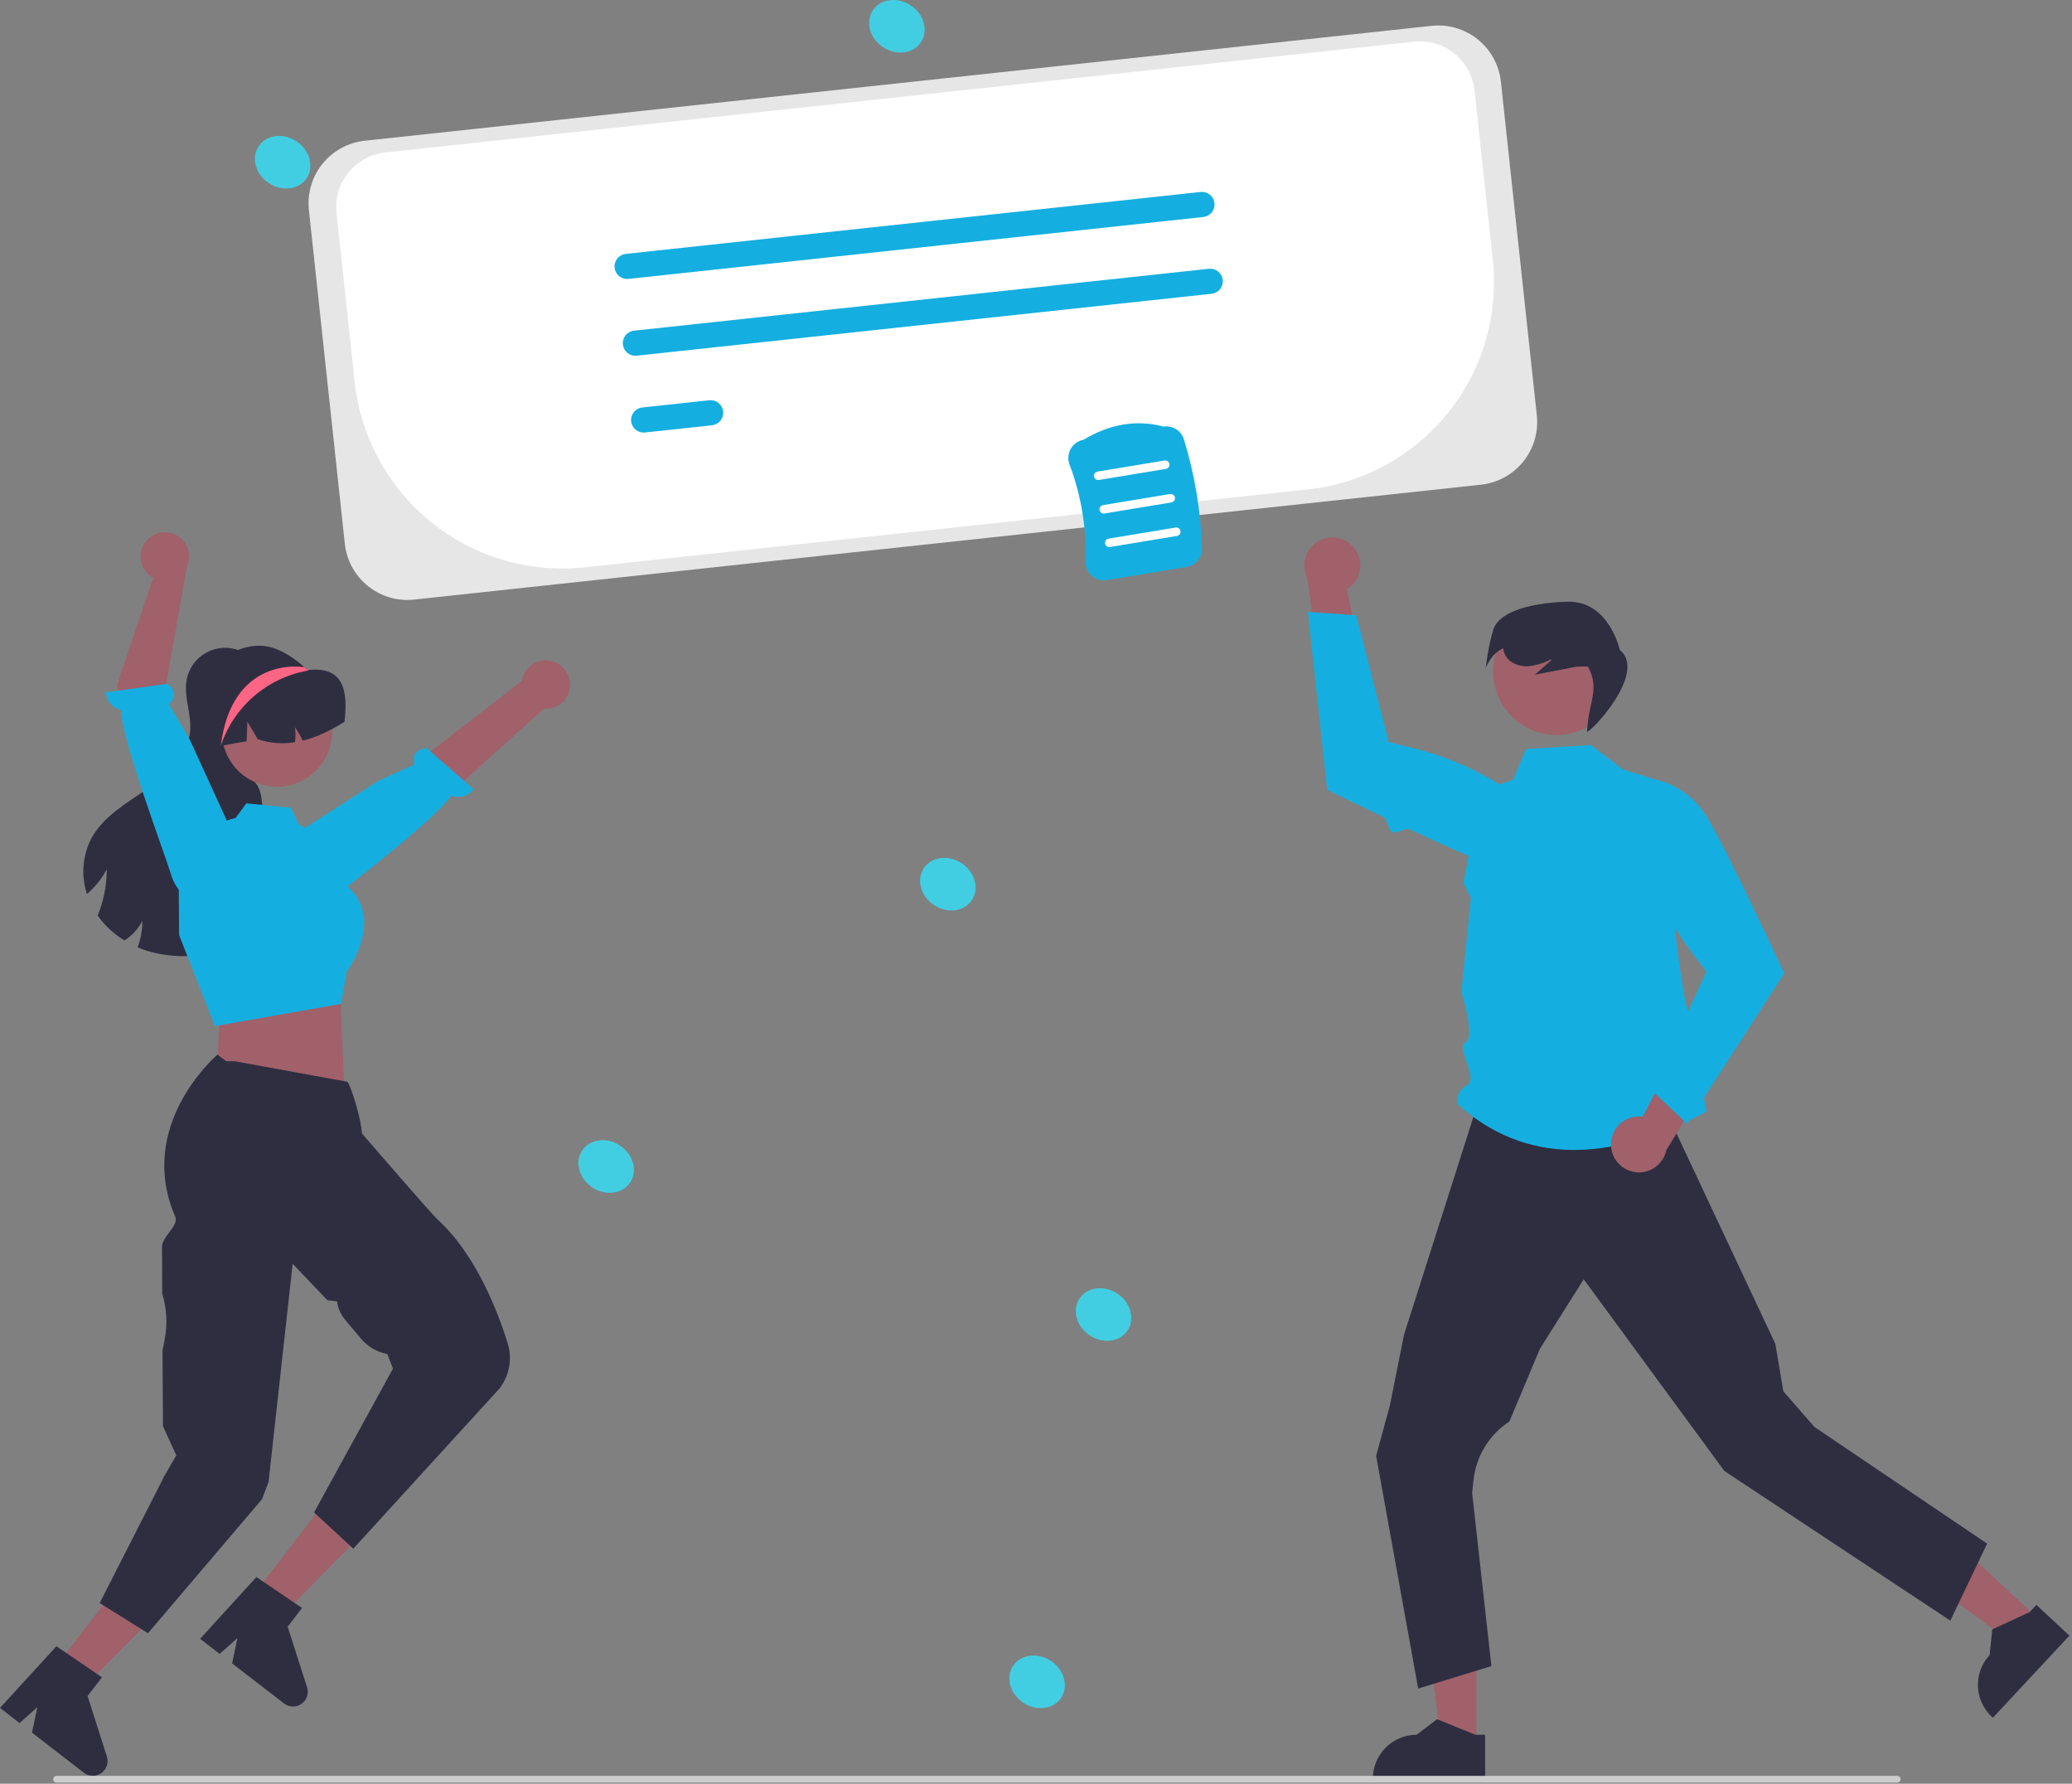 <svg width="732" height="630" viewBox="0 0 732 630" fill="none" xmlns="http://www.w3.org/2000/svg">
<rect x="0" y="0" width="732" height="630" fill="#808080" stroke="none"/>
<g id="congratulations" clip-path="url(#clip0_1_130)">
<g id="man">
<path id="Vector" d="M521.537 616.734L509.237 616.733L503.386 569.293L521.539 569.294L521.537 616.734Z" fill="#A0616A"/>
<path id="Vector_2" d="M524.673 628.656L485.015 628.655V628.153C485.016 624.059 486.642 620.133 489.537 617.238C492.432 614.344 496.358 612.717 500.451 612.717H500.452L507.696 607.221L521.212 612.718L524.674 612.718L524.673 628.656Z" fill="#2F2E41"/>
<path id="Vector_3" d="M720.217 571.872L711.831 580.869L673.137 552.804L685.514 539.526L720.217 571.872Z" fill="#A0616A"/>
<path id="Vector_4" d="M731.077 577.706L704.037 606.716L703.67 606.374C700.675 603.583 698.912 599.716 698.768 595.625C698.624 591.534 700.111 587.553 702.902 584.558L703.822 575.511L717.058 569.371L719.418 566.839L731.077 577.706Z" fill="#2F2E41"/>
<path id="Vector_5" d="M702.018 545.21L689.018 572.4L609.189 519.545L597.575 503.721L559.497 451.839L544.018 476.4L533.247 502.075C529.737 504.364 526.78 507.405 524.588 510.977C522.396 514.549 521.025 518.563 520.573 522.729L520.08 527.274L526.886 588.457L501.018 596.4L486.161 514.21L491.018 496.4L496.018 471.4L521.192 392.4H588.556L627.193 474.642L630.018 491.4L640.973 503.972L702.018 545.21Z" fill="#2F2E41"/>
<path id="Vector_6" d="M562.022 263.148L573.362 271.783L587.038 275.986C587.038 275.986 592.692 355.514 597.786 360.608C602.88 365.703 598.286 365.84 599.309 372.457C600.333 379.075 602.821 392.641 602.821 392.641C568.434 410.844 538.789 411.332 514.976 390.032C514.672 388.714 514.826 387.332 515.415 386.115C516.003 384.897 516.99 383.917 518.212 383.337C522.644 380.986 514.127 370.01 517.749 368.175C521.371 366.339 516.276 350.42 516.276 350.42L519.618 317.204L516.978 311.895L523.421 279.406L534.601 275.323L539.067 264.563L562.022 263.148Z" fill="#14AFE0"/>
<path id="Vector_7" d="M569.126 404.497C569.075 403.06 569.34 401.631 569.901 400.308C570.463 398.985 571.308 397.801 572.376 396.84C573.445 395.879 574.711 395.164 576.086 394.745C577.46 394.326 578.91 394.214 580.333 394.416L596.315 363.353L605.219 379.173L588.677 406.246C588.179 408.614 586.83 410.716 584.885 412.156C582.94 413.595 580.535 414.271 578.125 414.055C575.715 413.84 573.467 412.748 571.809 410.986C570.15 409.224 569.196 406.915 569.126 404.497Z" fill="#A0616A"/>
<path id="Vector_8" d="M596.04 396.898L630.319 343.77L630.205 343.526C630.076 343.246 622.314 326.481 614.792 311.126C613.634 308.761 612.482 306.43 611.363 304.198C610.881 303.234 610.406 302.291 609.937 301.368C606.778 295.14 604.018 289.992 602.371 287.547C598.727 282.019 593.301 277.903 586.996 275.884L586.837 275.843L586.686 275.906C583.601 277.207 581.052 279.521 579.46 282.466C577.867 285.41 577.325 288.81 577.923 292.103C580.896 307.991 587.521 322.97 597.276 335.858L602.833 343.183L583.521 385.168L596.04 396.898Z" fill="#14AFE0"/>
<path id="Vector_9" d="M478.167 193.252C479.111 194.336 479.805 195.613 480.202 196.995C480.599 198.376 480.688 199.827 480.463 201.247C480.238 202.666 479.705 204.019 478.901 205.21C478.096 206.401 477.041 207.401 475.808 208.14L482.954 242.335L466.075 235.652L461.877 204.205C460.773 202.052 460.497 199.568 461.102 197.226C461.706 194.883 463.149 192.843 465.157 191.493C467.165 190.143 469.598 189.576 471.996 189.9C474.394 190.225 476.589 191.417 478.167 193.252Z" fill="#A0616A"/>
<path id="Vector_10" d="M462.044 216.103L468.869 278.96L469.111 279.078C469.31 279.176 477.958 283.418 488.572 288.469C490.363 289.321 490.106 293.012 491.978 293.894C493.267 294.502 496.671 292.297 497.974 292.906C509.576 298.332 521.308 303.608 525.984 305.037C532.296 307.037 539.102 306.818 545.272 304.416L545.421 304.348L545.499 304.204C547.076 301.251 547.599 297.848 546.982 294.558C546.365 291.267 544.646 288.285 542.107 286.103C529.793 275.633 515.214 268.169 499.52 264.299L490.591 262.108L479.155 217.332L462.044 216.103Z" fill="#14AFE0"/>
<path id="Vector_11" d="M549.931 259.587C562.319 259.587 572.362 249.544 572.362 237.156C572.362 224.768 562.319 214.725 549.931 214.725C537.543 214.725 527.5 224.768 527.5 237.156C527.5 249.544 537.543 259.587 549.931 259.587Z" fill="#A0616A"/>
<path id="Vector_12" d="M527.661 222.125C529.506 216.759 538.688 213.036 553.575 212.519C568.462 212.001 572.237 229.545 572.237 229.545C582.175 237.606 561.626 259.19 560.631 258.412L561.078 254.357C561.819 247.64 564.964 242.4 560.964 235.4L557.123 235.444C552.162 236.398 547.202 237.352 542.241 238.305L548.114 233.135L547.948 232.878C545.45 234.179 542.731 235.005 539.932 235.312C536.775 235.498 533.324 234.242 531.812 231.465C531.409 230.701 531.162 229.865 531.087 229.005C526.83 230.705 524.884 235.953 524.884 235.953C524.884 235.953 525.816 227.492 527.661 222.125Z" fill="#2F2E41"/>
</g>
<g id="lady">
<path id="Vector_13" d="M90.373 234.073C90.069 233.687 89.741 233.32 89.392 232.974C89.477 232.857 89.563 232.729 89.648 232.611L90.373 234.073Z" fill="#2F2E41"/>
<path id="Vector_14" d="M94.736 324.288C91.067 330.806 83.739 334.443 76.475 336.224C68.316 338.361 59.725 338.195 51.655 335.744C50.631 335.413 49.607 335.029 48.615 334.603C49.092 333.336 49.47 332.035 49.745 330.71C50.117 328.917 50.303 327.09 50.3 325.259C49.492 326.836 48.445 328.279 47.196 329.536C46.233 330.548 45.139 331.427 43.943 332.149C40.233 329.898 37.022 326.915 34.503 323.382C34.663 322.987 34.823 322.592 34.972 322.198C35.747 320.137 36.36 318.018 36.807 315.862C37.413 312.946 37.717 309.976 37.714 306.998C36.399 309.564 34.693 311.91 32.658 313.953C32.048 314.606 31.399 315.222 30.717 315.798C29.659 312.586 29.25 309.197 29.514 305.826C29.778 302.455 30.709 299.17 32.252 296.161C36.476 288.354 44.668 283.714 51.964 278.669C59.27 273.623 66.577 266.797 67.195 257.933C67.611 251.949 64.838 245.955 65.948 240.067C66.414 237.584 67.553 235.277 69.24 233.397C70.928 231.517 73.099 230.135 75.517 229.404C77.935 228.672 80.507 228.618 82.954 229.248C85.4 229.877 87.627 231.166 89.392 232.974C85.254 238.841 81.136 244.91 79.462 251.885C77.755 258.989 79.152 267.32 84.752 272.023C86.672 273.645 89.029 274.797 90.512 276.823C92.485 279.511 92.496 283.095 92.816 286.402C93.456 292.833 95.557 299.02 96.688 305.388C97.829 311.745 97.893 318.646 94.736 324.288Z" fill="#2F2E41"/>
<path id="Vector_15" d="M19.519 588.797L29.254 596.318L62.898 562.349L48.53 551.248L19.519 588.797Z" fill="#A0616A"/>
<path id="Vector_16" d="M19.933 581.448L36.031 592.419L30.937 599.013L37.759 620.421C38.096 621.478 38.087 622.616 37.732 623.667C37.377 624.719 36.695 625.629 35.786 626.266C34.877 626.902 33.788 627.231 32.678 627.205C31.569 627.179 30.497 626.799 29.619 626.12L11.298 611.964L13.18 603.003L6.907 608.571L0 603.234L19.933 581.448Z" fill="#2F2E41"/>
<path id="Vector_17" d="M68.907 253.023C68.906 256.826 69.838 260.572 71.623 263.931C73.407 267.29 75.988 270.16 79.14 272.288C82.292 274.417 85.919 275.739 89.701 276.139C93.484 276.539 97.306 276.004 100.834 274.581C104.361 273.159 107.486 270.892 109.932 267.98C112.379 265.069 114.074 261.601 114.868 257.881C115.662 254.161 115.53 250.303 114.485 246.646C113.44 242.989 111.513 239.645 108.874 236.906L108.762 236.795C108.576 236.6 108.39 236.404 108.195 236.218L108.191 236.218L108.188 236.216L108.186 236.213L108.186 236.209C107.944 235.986 107.702 235.763 107.451 235.549C103.362 231.962 97.614 228.068 91.749 228.068C78.914 228.068 68.907 240.187 68.907 253.023Z" fill="#2F2E41"/>
<path id="Vector_18" d="M201.35 241.09C201.461 242.33 201.299 243.578 200.876 244.748C200.452 245.918 199.777 246.981 198.898 247.862C198.02 248.743 196.958 249.42 195.789 249.847C194.621 250.273 193.372 250.438 192.133 250.33L134.594 302.281L124.693 286.643L184.365 240.494C184.684 238.424 185.752 236.542 187.366 235.207C188.98 233.871 191.028 233.174 193.122 233.248C195.216 233.321 197.21 234.16 198.726 235.606C200.242 237.051 201.176 239.002 201.35 241.09Z" fill="#A0616A"/>
<path id="Vector_19" d="M110.003 317.962C110.003 317.962 112.144 321.916 119.457 315.811C125.312 310.923 153.36 289.704 159.403 281.008C160.782 281.555 162.305 281.627 163.73 281.213C165.155 280.799 166.402 279.923 167.275 278.722L150.719 264.223C145.765 264.793 145.871 268.121 146.387 270.01L133.898 275.668L101.649 296.278L108.405 315.132L110.003 317.962Z" fill="#14AFE0"/>
<path id="Vector_20" d="M78.761 354.391L77.555 360.134L76.531 381.318L121.615 383.796L120.215 351.214L115.845 344.034L78.761 354.391Z" fill="#A0616A"/>
<path id="Vector_21" d="M97.868 277.883C108.629 277.883 117.353 269.16 117.353 258.399C117.353 247.638 108.629 238.915 97.868 238.915C87.107 238.915 78.384 247.638 78.384 258.399C78.384 269.16 87.107 277.883 97.868 277.883Z" fill="#A0616A"/>
<path id="Vector_22" d="M63.276 330.266L63.156 314.07C63.154 308.243 65.126 302.586 68.751 298.023C72.376 293.46 77.441 290.261 83.118 288.946L83.192 288.929L87.044 283.738L102.698 285.304L105.567 291.167L116.909 297.921L121.276 311.96C123.171 313.222 124.785 314.861 126.019 316.774C127.253 318.686 128.081 320.832 128.45 323.079C129.933 332.549 123.302 342.025 122.513 343.112L120.481 354.557L76.271 362.358L75.912 362.403L63.276 330.266Z" fill="#14AFE0"/>
<path id="Vector_23" d="M121.711 254.925C119.438 256.365 117.08 257.665 114.65 258.819C112.183 260.003 109.603 260.936 106.949 261.603C106.19 259.936 105.26 258.353 104.176 256.877C104.455 258.626 104.462 260.407 104.197 262.157C99.798 262.867 95.292 262.497 91.067 261.08L87.398 254.925L87.12 261.794C84.08 262.349 81.051 262.872 78.011 263.416C77.83 263.437 77.649 263.48 77.478 263.512C75.59 255 78.267 245.624 84.219 239.95C87.174 237.162 90.86 235.271 94.849 234.497C98.837 233.722 102.963 234.097 106.746 235.577C107.226 235.769 107.717 235.982 108.186 236.206L108.187 236.21L108.189 236.214L108.193 236.216L108.197 236.217C108.474 236.355 108.709 236.686 109.018 236.654C122.33 235.171 122.756 245.496 121.711 254.925Z" fill="#2F2E41"/>
<path id="Vector_24" d="M89.297 563.673L99.047 571.174L132.623 537.137L118.233 526.066L89.297 563.673Z" fill="#A0616A"/>
<path id="Vector_25" d="M90.581 557.002L106.701 567.942L101.62 574.545L108.485 595.94C108.825 596.997 108.817 598.134 108.464 599.186C108.111 600.238 107.431 601.15 106.523 601.788C105.616 602.427 104.527 602.758 103.418 602.734C102.308 602.71 101.236 602.332 100.356 601.655L82.007 587.536L83.871 578.571L77.61 584.152L70.691 578.829L90.581 557.002Z" fill="#2F2E41"/>
<path id="Vector_26" d="M57.659 522.131L57.658 522.004L62.279 514.041L57.56 503.676L57.419 477.045L58.184 473.047C59.213 467.67 58.913 462.124 57.312 456.889L57.226 440.679C57.06 436.618 63.351 433.046 61.884 429.661C48.017 397.662 76.043 373.251 76.233 373.055L76.805 372.46L79.913 374.813L82.87 374.817L122.782 382.09L123.07 382.627C124.64 385.571 127.67 395.72 127.849 400.313C129.838 402.616 152.496 428.835 154.51 430.656C168.121 442.971 175.914 463.355 179.348 474.409C180.2 477.141 180.372 480.04 179.848 482.854C179.324 485.667 178.12 488.31 176.341 490.552L124.815 546.99L110.949 534.191L138.829 483.386L136.819 478.231C133.211 477.566 129.947 475.669 127.582 472.865L121.936 466.164C120.373 464.314 119.38 462.05 119.077 459.647L115.653 459.235L103.389 446.359L94.881 523.411L92.568 529.498L52.284 576.856L35.218 566.19L57.659 522.131Z" fill="#2F2E41"/>
<path id="Vector_27" d="M51.507 191.278C50.733 192.253 50.182 193.385 49.893 194.595C49.604 195.805 49.584 197.064 49.834 198.283C50.084 199.502 50.598 200.651 51.34 201.65C52.083 202.649 53.035 203.472 54.13 204.063L41.321 241.985L51.78 282.172L68.647 274.547L58.239 244.235L66.025 200.114C66.896 198.208 67.037 196.049 66.423 194.047C65.808 192.044 64.48 190.336 62.69 189.247C60.901 188.158 58.774 187.763 56.713 188.138C54.651 188.512 52.799 189.63 51.507 191.278Z" fill="#A0616A"/>
<path id="Vector_28" d="M66.945 315.285C66.945 315.285 62.984 317.412 60.229 308.292C58.023 300.992 43.013 261.352 42.743 250.767C41.29 250.465 39.978 249.689 39.015 248.56C38.051 247.431 37.491 246.014 37.422 244.531L59.222 241.514C63.047 244.713 61.13 247.435 59.661 248.73L67.086 261.307L82.605 295.26L69.836 313.798L66.945 315.285Z" fill="#14AFE0"/>
<path id="Vector_29" d="M78.007 263.414C80.246 256.663 84.26 250.638 89.629 245.973C94.998 241.307 101.523 238.172 108.521 236.897C108.548 236.888 108.641 236.851 108.762 236.795C108.836 236.748 108.929 236.702 109.022 236.655C108.744 236.497 108.474 236.358 108.195 236.218L108.192 236.218L108.189 236.216L108.187 236.213L108.186 236.209C107.944 235.986 107.703 235.763 107.452 235.549L106.745 235.577C106.745 235.577 81.92 231.646 78.007 263.414Z" fill="#FD6584"/>
</g>
<g id="bubble 5">
<path id="Vector_30" d="M398.345 469.937C401.054 465.864 399.45 460.034 394.763 456.916C390.075 453.797 384.078 454.57 381.369 458.643C378.66 462.715 380.263 468.545 384.951 471.663C389.639 474.782 395.635 474.009 398.345 469.937Z" fill="#42CEE2"/>
</g>
<g id="bubble 3">
<path id="Vector_31" d="M343.345 317.937C346.054 313.864 344.45 308.035 339.763 304.916C335.075 301.797 329.078 302.57 326.369 306.643C323.66 310.715 325.263 316.545 329.951 319.664C334.639 322.782 340.635 322.009 343.345 317.937Z" fill="#42CEE2"/>
</g>
<g id="bubble 6">
<path id="Vector_32" d="M374.882 599.668C377.591 595.595 375.987 589.766 371.3 586.647C366.612 583.528 360.615 584.301 357.906 588.374C355.196 592.446 356.8 598.276 361.488 601.395C366.175 604.513 372.172 603.74 374.882 599.668Z" fill="#42CEE2"/>
</g>
<g id="bubble 1">
<path id="Vector_33" d="M108.345 62.937C111.054 58.864 109.451 53.035 104.763 49.916C100.075 46.797 94.079 47.57 91.369 51.643C88.66 55.715 90.263 61.545 94.951 64.663C99.639 67.782 105.635 67.009 108.345 62.937Z" fill="#42CEE2"/>
</g>
<g id="bubble 2">
<path id="Vector_34" d="M325.345 14.937C328.054 10.864 326.45 5.035 321.763 1.916C317.075 -1.203 311.078 -0.43 308.369 3.643C305.66 7.715 307.263 13.545 311.951 16.663C316.639 19.782 322.635 19.009 325.345 14.937Z" fill="#42CEE2"/>
</g>
<g id="bubble 4">
<path id="Vector_35" d="M222.644 417.651C225.354 413.579 223.75 407.749 219.062 404.63C214.375 401.512 208.378 402.285 205.669 406.357C202.959 410.43 204.563 416.259 209.251 419.378C213.938 422.497 219.935 421.724 222.644 417.651Z" fill="#42CEE2"/>
</g>
<path id="Vector_36" d="M670.267 629.614H19.973C19.658 629.613 19.356 629.487 19.133 629.264C18.911 629.041 18.786 628.739 18.786 628.423C18.786 628.108 18.911 627.806 19.133 627.583C19.356 627.359 19.658 627.234 19.973 627.233H670.267C670.583 627.233 670.886 627.358 671.109 627.581C671.332 627.805 671.458 628.108 671.458 628.423C671.458 628.739 671.332 629.042 671.109 629.265C670.886 629.489 670.583 629.614 670.267 629.614Z" fill="#CCCCCC"/>
<path id="Vector_37" d="M133.018 101.4C137.436 101.4 141.018 97.818 141.018 93.4C141.018 88.981 137.436 85.4 133.018 85.4C128.6 85.4 125.018 88.981 125.018 93.4C125.018 97.818 128.6 101.4 133.018 101.4Z" fill="#3F3D56"/>
<path id="Vector_38" d="M270.018 180.4C274.436 180.4 278.018 176.818 278.018 172.4C278.018 167.981 274.436 164.4 270.018 164.4C265.6 164.4 262.018 167.981 262.018 172.4C262.018 176.818 265.6 180.4 270.018 180.4Z" fill="#3F3D56"/>
<path id="Vector_39" d="M143.865 211.906C138.395 211.89 133.123 209.858 129.056 206.2C124.989 202.542 122.413 197.513 121.821 192.075L109.125 74.168C108.501 68.314 110.225 62.452 113.919 57.867C117.612 53.282 122.973 50.35 128.826 49.713L505.78 9.125C511.634 8.501 517.497 10.225 522.082 13.918C526.667 17.611 529.599 22.973 530.236 28.826L542.931 146.732C543.555 152.586 541.831 158.449 538.138 163.034C534.444 167.618 529.083 170.551 523.23 171.188L146.276 211.776C145.475 211.862 144.671 211.905 143.865 211.906Z" fill="#E6E6E6"/>
<path id="Vector_40" d="M501.628 14.599C500.92 14.599 500.212 14.637 499.508 14.713L136.145 53.838C133.604 54.111 131.142 54.883 128.899 56.108C126.657 57.333 124.677 58.987 123.074 60.977C121.471 62.968 120.276 65.254 119.556 67.706C118.837 70.158 118.607 72.728 118.881 75.268L125.3 134.883C126.337 144.521 129.263 153.859 133.91 162.366C138.556 170.873 144.833 178.381 152.381 184.462C159.93 190.543 168.602 195.078 177.903 197.807C187.204 200.536 196.952 201.407 206.589 200.369L462.094 172.858C471.702 171.824 481.012 168.907 489.493 164.274C497.974 159.642 505.46 153.384 511.522 145.858C517.585 138.333 522.105 129.687 524.827 120.414C527.548 111.142 528.416 101.424 527.381 91.816L520.938 31.977C520.425 27.211 518.17 22.802 514.607 19.595C511.044 16.388 506.422 14.609 501.628 14.599Z" fill="white"/>
<g id="line 1">
<path id="Vector_41" d="M425.109 76.641L222.021 98.508C221.44 98.571 220.853 98.52 220.292 98.356C219.731 98.192 219.208 97.919 218.753 97.553C218.298 97.187 217.92 96.734 217.639 96.222C217.359 95.709 217.183 95.147 217.12 94.566C217.058 93.985 217.11 93.398 217.275 92.837C217.44 92.277 217.713 91.754 218.08 91.3C218.447 90.845 218.899 90.467 219.412 90.188C219.925 89.908 220.488 89.732 221.069 89.671L424.158 67.803C424.738 67.74 425.326 67.792 425.886 67.956C426.447 68.12 426.97 68.392 427.425 68.759C427.88 69.125 428.259 69.577 428.539 70.09C428.819 70.602 428.996 71.165 429.058 71.746C429.121 72.326 429.068 72.914 428.903 73.474C428.739 74.035 428.465 74.557 428.098 75.012C427.732 75.466 427.279 75.844 426.766 76.124C426.253 76.403 425.69 76.579 425.109 76.641Z" fill="#14AFE0"/>
</g>
<g id="line 2">
<path id="Vector_42" d="M428.03 103.764L224.941 125.631C223.769 125.757 222.595 125.413 221.677 124.673C220.759 123.934 220.173 122.86 220.047 121.688C219.92 120.516 220.265 119.342 221.004 118.424C221.744 117.506 222.818 116.92 223.99 116.793L427.078 94.926C428.25 94.8 429.424 95.144 430.342 95.884C431.26 96.623 431.846 97.697 431.973 98.869C432.099 100.041 431.754 101.215 431.015 102.133C430.275 103.051 429.202 103.638 428.03 103.764Z" fill="#14AFE0"/>
</g>
<g id="line 3">
<path id="Vector_43" d="M251.528 150.205L227.861 152.753C226.69 152.879 225.516 152.535 224.598 151.795C223.68 151.056 223.093 149.982 222.967 148.81C222.841 147.638 223.185 146.464 223.925 145.546C224.664 144.628 225.738 144.042 226.91 143.916L250.577 141.367C251.158 141.304 251.745 141.356 252.306 141.52C252.866 141.684 253.389 141.957 253.844 142.323C254.3 142.689 254.678 143.141 254.958 143.654C255.238 144.166 255.415 144.729 255.477 145.31C255.54 145.89 255.487 146.478 255.323 147.038C255.158 147.599 254.884 148.121 254.518 148.576C254.151 149.031 253.698 149.408 253.185 149.688C252.672 149.967 252.109 150.143 251.528 150.205Z" fill="#14AFE0"/>
</g>
<path id="Vector_44" d="M385.718 203.38C384.983 202.735 384.401 201.933 384.014 201.035C383.627 200.136 383.445 199.162 383.482 198.184C383.884 186.565 381.97 174.981 377.852 164.108C377.503 163.194 377.362 162.213 377.439 161.238C377.516 160.263 377.81 159.317 378.298 158.469C378.766 157.654 379.407 156.952 380.176 156.411C380.944 155.871 381.822 155.505 382.747 155.339C392.045 149.728 401.578 148.153 411.085 150.658C412.618 150.432 414.181 150.76 415.494 151.584C416.807 152.407 417.784 153.671 418.248 155.149C422.097 167.645 424.238 180.604 424.613 193.674C424.649 195.242 424.118 196.77 423.117 197.978C422.117 199.186 420.714 199.993 419.167 200.249L391.034 204.897C390.091 205.055 389.124 205.001 388.205 204.738C387.285 204.476 386.436 204.012 385.718 203.38Z" fill="#14AFE0"/>
<path id="Vector_45" d="M388.217 169.524L411.896 165.612C412.091 165.581 412.277 165.511 412.445 165.407C412.613 165.303 412.758 165.167 412.873 165.007C412.988 164.847 413.071 164.665 413.116 164.473C413.16 164.281 413.167 164.082 413.135 163.887C413.103 163.693 413.032 163.506 412.928 163.339C412.824 163.172 412.688 163.026 412.527 162.912C412.367 162.797 412.185 162.715 411.993 162.671C411.801 162.626 411.601 162.62 411.407 162.653L387.728 166.565C387.336 166.63 386.986 166.849 386.755 167.172C386.525 167.495 386.431 167.897 386.496 168.288C386.561 168.68 386.778 169.031 387.101 169.262C387.423 169.494 387.825 169.588 388.217 169.524Z" fill="white"/>
<path id="Vector_46" d="M390.173 181.364L413.852 177.452C414.244 177.387 414.595 177.169 414.827 176.846C415.058 176.522 415.152 176.12 415.087 175.728C415.022 175.335 414.804 174.984 414.481 174.753C414.157 174.521 413.755 174.427 413.363 174.492L389.684 178.404C389.489 178.436 389.302 178.506 389.135 178.609C388.967 178.713 388.821 178.849 388.706 179.01C388.591 179.17 388.509 179.351 388.464 179.543C388.419 179.735 388.413 179.934 388.445 180.129C388.477 180.324 388.547 180.51 388.652 180.678C388.756 180.845 388.892 180.99 389.053 181.105C389.213 181.22 389.395 181.302 389.587 181.346C389.779 181.39 389.978 181.397 390.173 181.364Z" fill="white"/>
<path id="Vector_47" d="M392.129 193.203L415.808 189.291C416.2 189.227 416.551 189.009 416.783 188.685C417.014 188.362 417.108 187.96 417.043 187.567C416.978 187.175 416.76 186.824 416.437 186.592C416.113 186.36 415.711 186.267 415.319 186.332L391.64 190.244C391.445 190.276 391.259 190.346 391.092 190.45C390.925 190.554 390.78 190.69 390.665 190.85C390.55 191.01 390.468 191.191 390.423 191.383C390.379 191.575 390.372 191.774 390.404 191.968C390.436 192.162 390.507 192.349 390.611 192.516C390.715 192.683 390.851 192.828 391.011 192.943C391.171 193.058 391.352 193.14 391.544 193.184C391.736 193.229 391.934 193.236 392.129 193.203Z" fill="white"/>
</g>
<defs>
<clipPath id="clip0_1_130">
<rect width="731.077" height="629.614" fill="white"/>
</clipPath>
</defs>
</svg>
